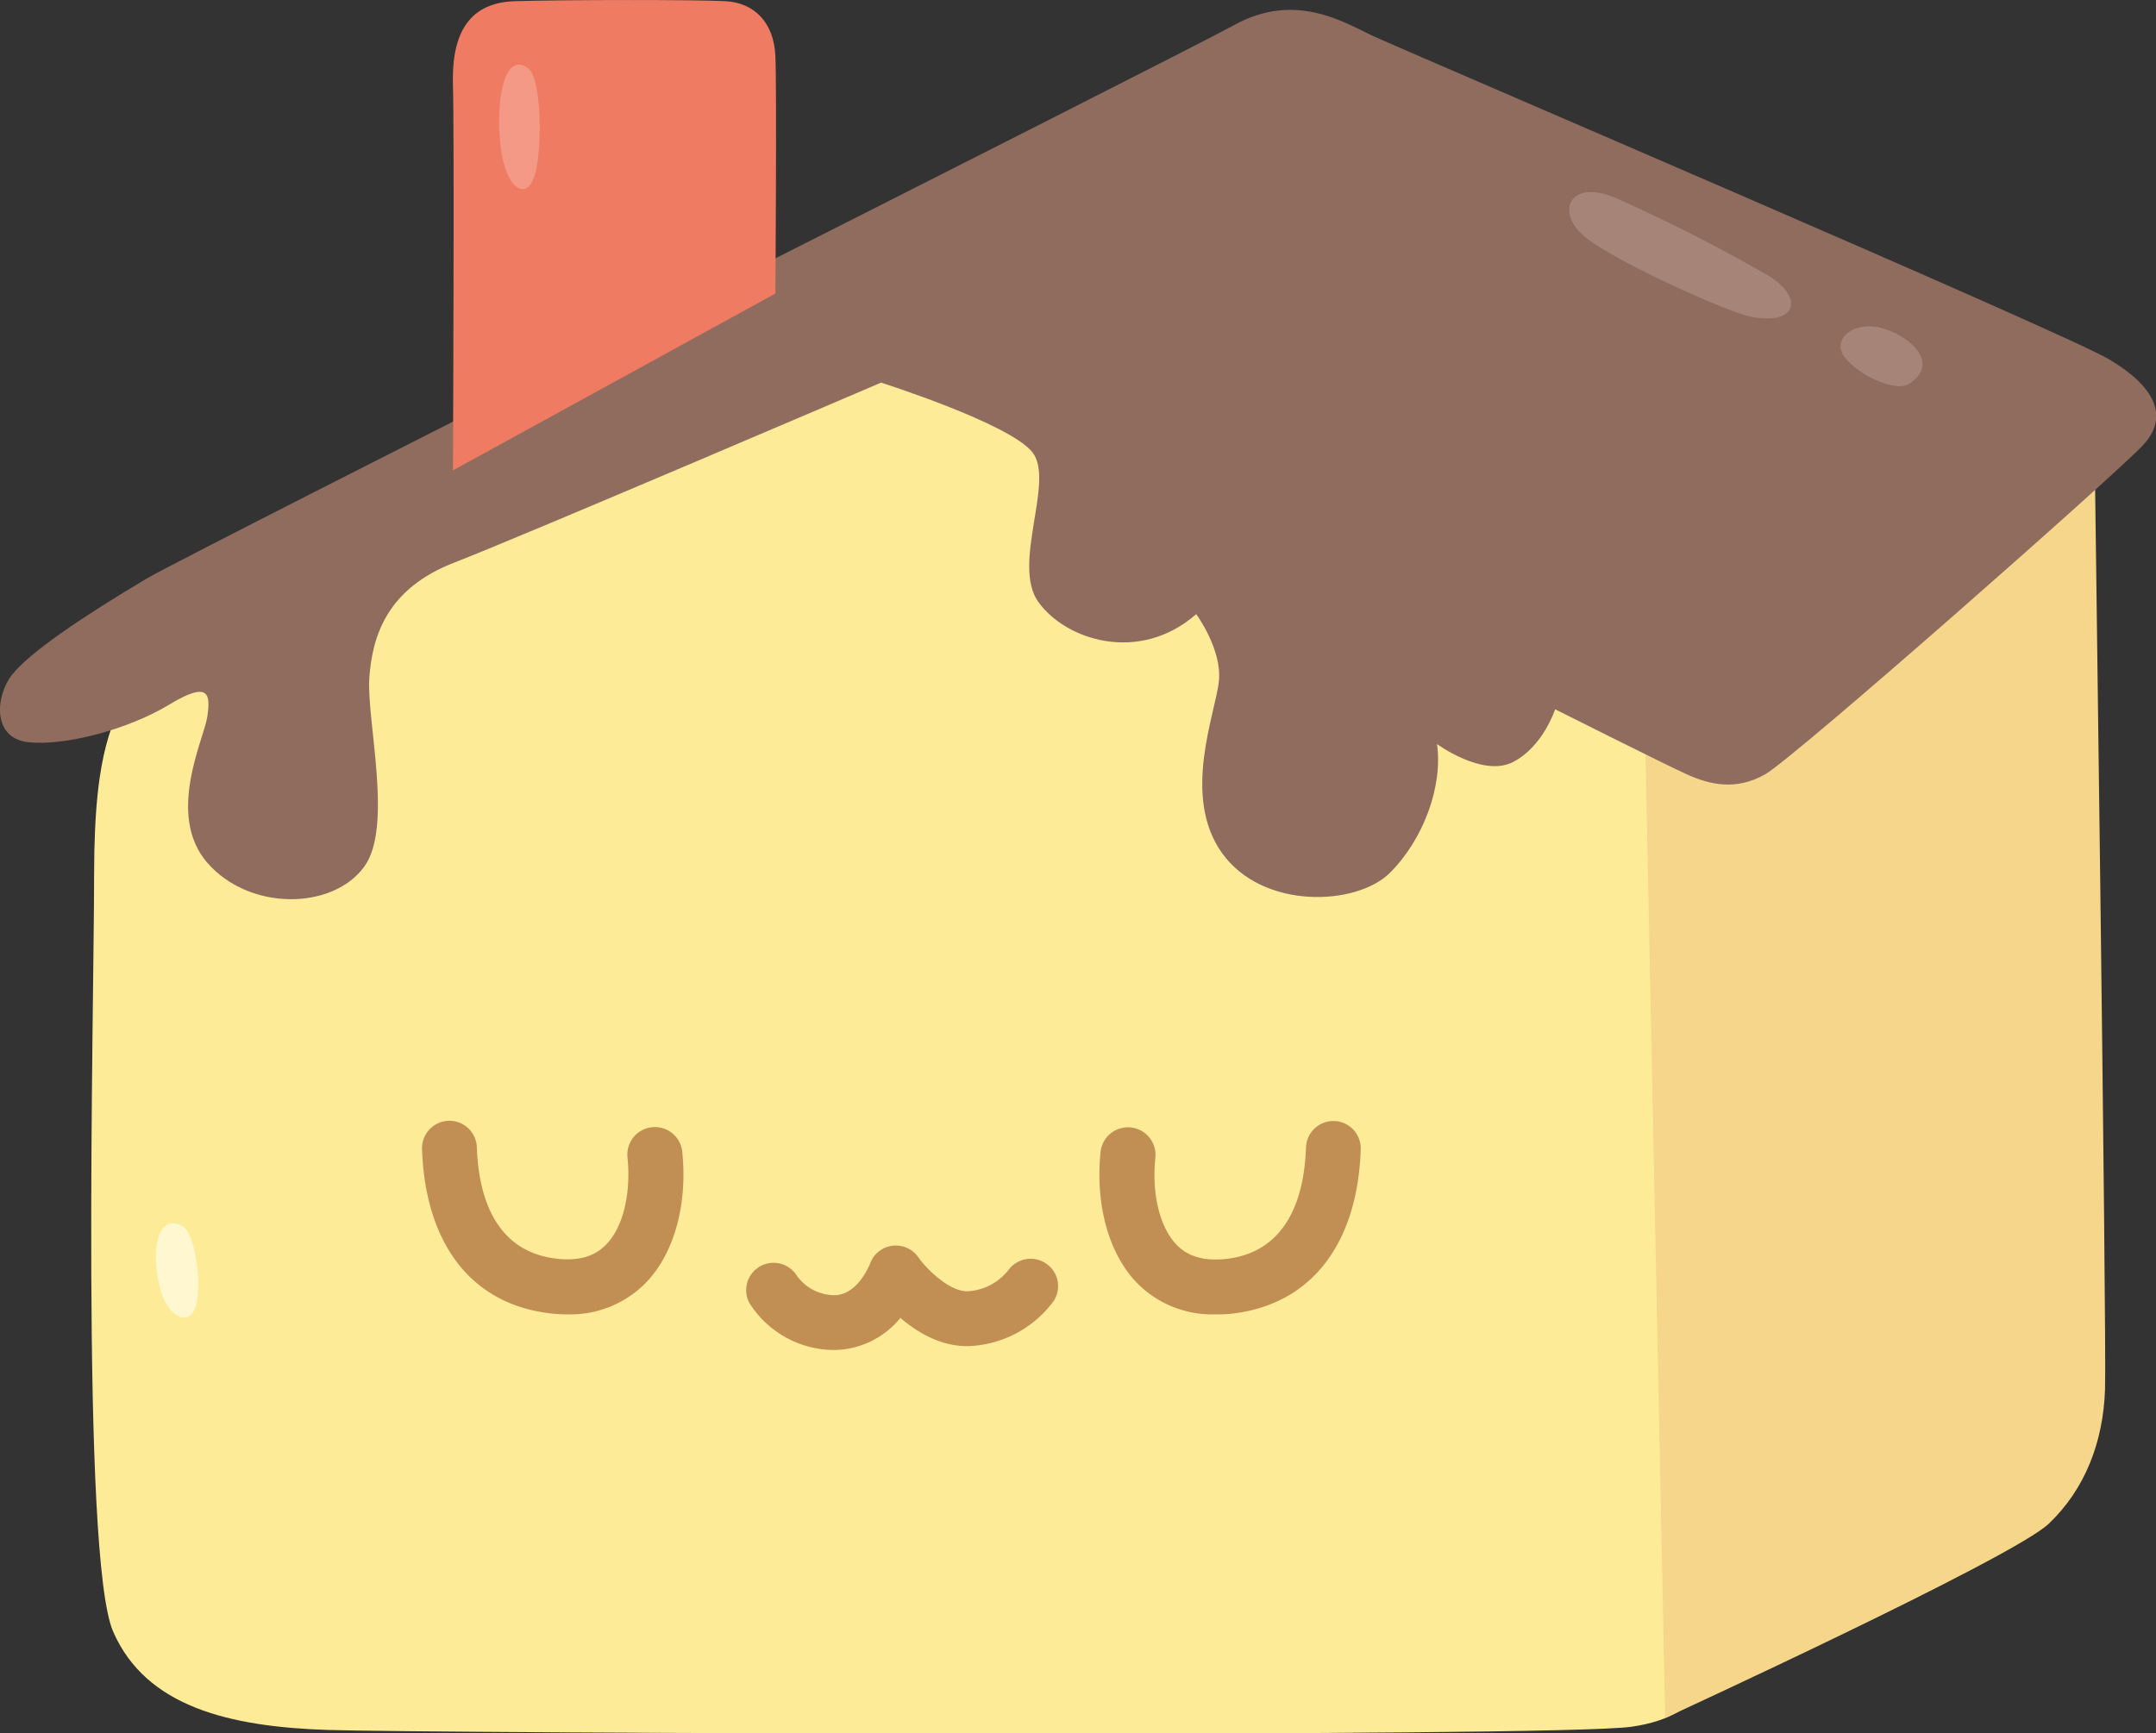 <svg id="Layer_1" data-name="Layer 1" xmlns="http://www.w3.org/2000/svg" viewBox="0 0 275.36 221.41"><rect x="0" y="0" width="275.36" height="221.41" fill="#333333" stroke="none"/><defs><style>.cls-1{fill:#feeb98;}.cls-2{fill:#f5d68a;}.cls-3{fill:#906c5e;}.cls-4{fill:#c18e53;}.cls-5{fill:#fff7cf;}.cls-6{fill:#ef7b62;}.cls-7{fill:#f39986;}.cls-8{fill:#a68478;}</style></defs><path class="cls-1" d="M175.79,377.13c-1.5,5-4.23,7.09-4.23,24.13S169.79,488.4,174,498s14.86,12.13,27.41,12.54,156.55,1,166.5-.41,12.28-7.91,12.14-18.54-.14-109.91-2.18-113.6-103.37-47.45-103.37-47.45Z" transform="translate(-159.54 -289.54)"/><path class="cls-2" d="M427,342.84s1.62,117.48,1.39,124.2-2.55,12.74-7.18,17.15-49,24.82-49,24.82l-2.93-143.69Z" transform="translate(-159.54 -289.54)"/><path class="cls-3" d="M161.06,375.76c-2.06,2.62-2.59,8.05,2.05,8.59s12.82-1.63,18-4.77,5.32-1.36,4.91,1.5-5.32,12.55,0,18.68,15.89,6.09,20,.55c3.79-5.05.31-18.78.69-24.19s2.32-11.41,10.83-14.7,54.53-23,54.53-23,16.43,5.22,19.33,8.9-2.71,14.3.77,19.14S305,374.38,312.32,368c0,0,3.29,4.45,2.9,8.51s-4.83,14.7.39,22,17.21,6.77,21.46,2.52,6.77-11,6-16.44c0,0,5.81,4.26,9.67,2.32s5.42-6.76,5.42-6.76,13.92,7,16.82,8.31,6.24,2.13,10,0,44.74-38.28,48.22-42,1.54-7.54-4.26-11-90.49-39.64-94.16-41.38-9.86-5.6-17.59-1.35-133.58,67.53-139,70.77C170,368.38,163.32,372.89,161.06,375.76Z" transform="translate(-159.54 -289.54)"/><path class="cls-4" d="M232,457.45a17.47,17.47,0,0,1-2-.11c-10.1-1.08-16.13-8.73-16.56-21a3.51,3.51,0,0,1,3.38-3.62h.12a3.5,3.5,0,0,1,3.5,3.38c.21,6,2.16,13.38,10.31,14.25,2.66.28,4.67-.28,6.13-1.74,2.2-2.18,3.28-6.48,2.8-11.22a3.5,3.5,0,0,1,7-.7c.7,6.88-1.11,13.2-4.82,16.89A13.52,13.52,0,0,1,232,457.45Z" transform="translate(-159.54 -289.54)"/><path class="cls-4" d="M314.74,457.45a13.47,13.47,0,0,1-9.81-3.84c-3.72-3.69-5.52-10-4.83-16.89a3.5,3.5,0,0,1,7,.7c-.48,4.74.59,9,2.79,11.22,1.47,1.46,3.47,2,6.14,1.74,8.14-.87,10.1-8.23,10.31-14.25a3.5,3.5,0,0,1,3.49-3.38h.13a3.5,3.5,0,0,1,3.37,3.62c-.42,12.24-6.45,19.89-16.55,21A17.64,17.64,0,0,1,314.74,457.45Z" transform="translate(-159.54 -289.54)"/><path class="cls-4" d="M266,462a12.85,12.85,0,0,1-10.79-6.07,3.5,3.5,0,0,1,6-3.57,5.94,5.94,0,0,0,5,2.64c2.94-.1,4.44-4,4.46-4.05a3.5,3.5,0,0,1,6.14-.82c1,1.46,4,4.46,6.36,4.37a7.11,7.11,0,0,0,5.16-2.71,3.52,3.52,0,0,1,4.88-.79,3.48,3.48,0,0,1,.84,4.83,14.18,14.18,0,0,1-10.65,5.67c-3.59.13-6.67-1.72-8.86-3.6a11.09,11.09,0,0,1-8.12,4.09Z" transform="translate(-159.54 -289.54)"/><path class="cls-5" d="M182.82,446.16c-3.29-1.69-3.95,3.3-2.92,7.63s4,5.37,4.71,2.36S184.41,447,182.82,446.16Z" transform="translate(-159.54 -289.54)"/><path class="cls-6" d="M217.39,349.63s.19-43.12,0-49.12,1.54-10.63,7.92-10.82,23.21-.2,26.88,0,6.19,2.7,6.38,7,0,30.35,0,30.35Z" transform="translate(-159.54 -289.54)"/><path class="cls-7" d="M227.07,298.33c-3.14-2.45-4.25,4.05-3.61,9.8s3.55,7.32,4.48,3.41S228.58,299.51,227.07,298.33Z" transform="translate(-159.54 -289.54)"/><path class="cls-8" d="M403.36,338.58c3.72-2.4.75-5.73-3.06-7s-6.85,1.19-5.26,3.46S401.56,339.74,403.36,338.58Z" transform="translate(-159.54 -289.54)"/><path class="cls-8" d="M365.86,314.81c-5.77-2.41-7.65,1.66-4.12,4.79s18.57,9.88,21.45,10.41c5.95,1.1,6.68-2.46,2.3-5.2A213.5,213.5,0,0,0,365.86,314.81Z" transform="translate(-159.54 -289.54)"/></svg>